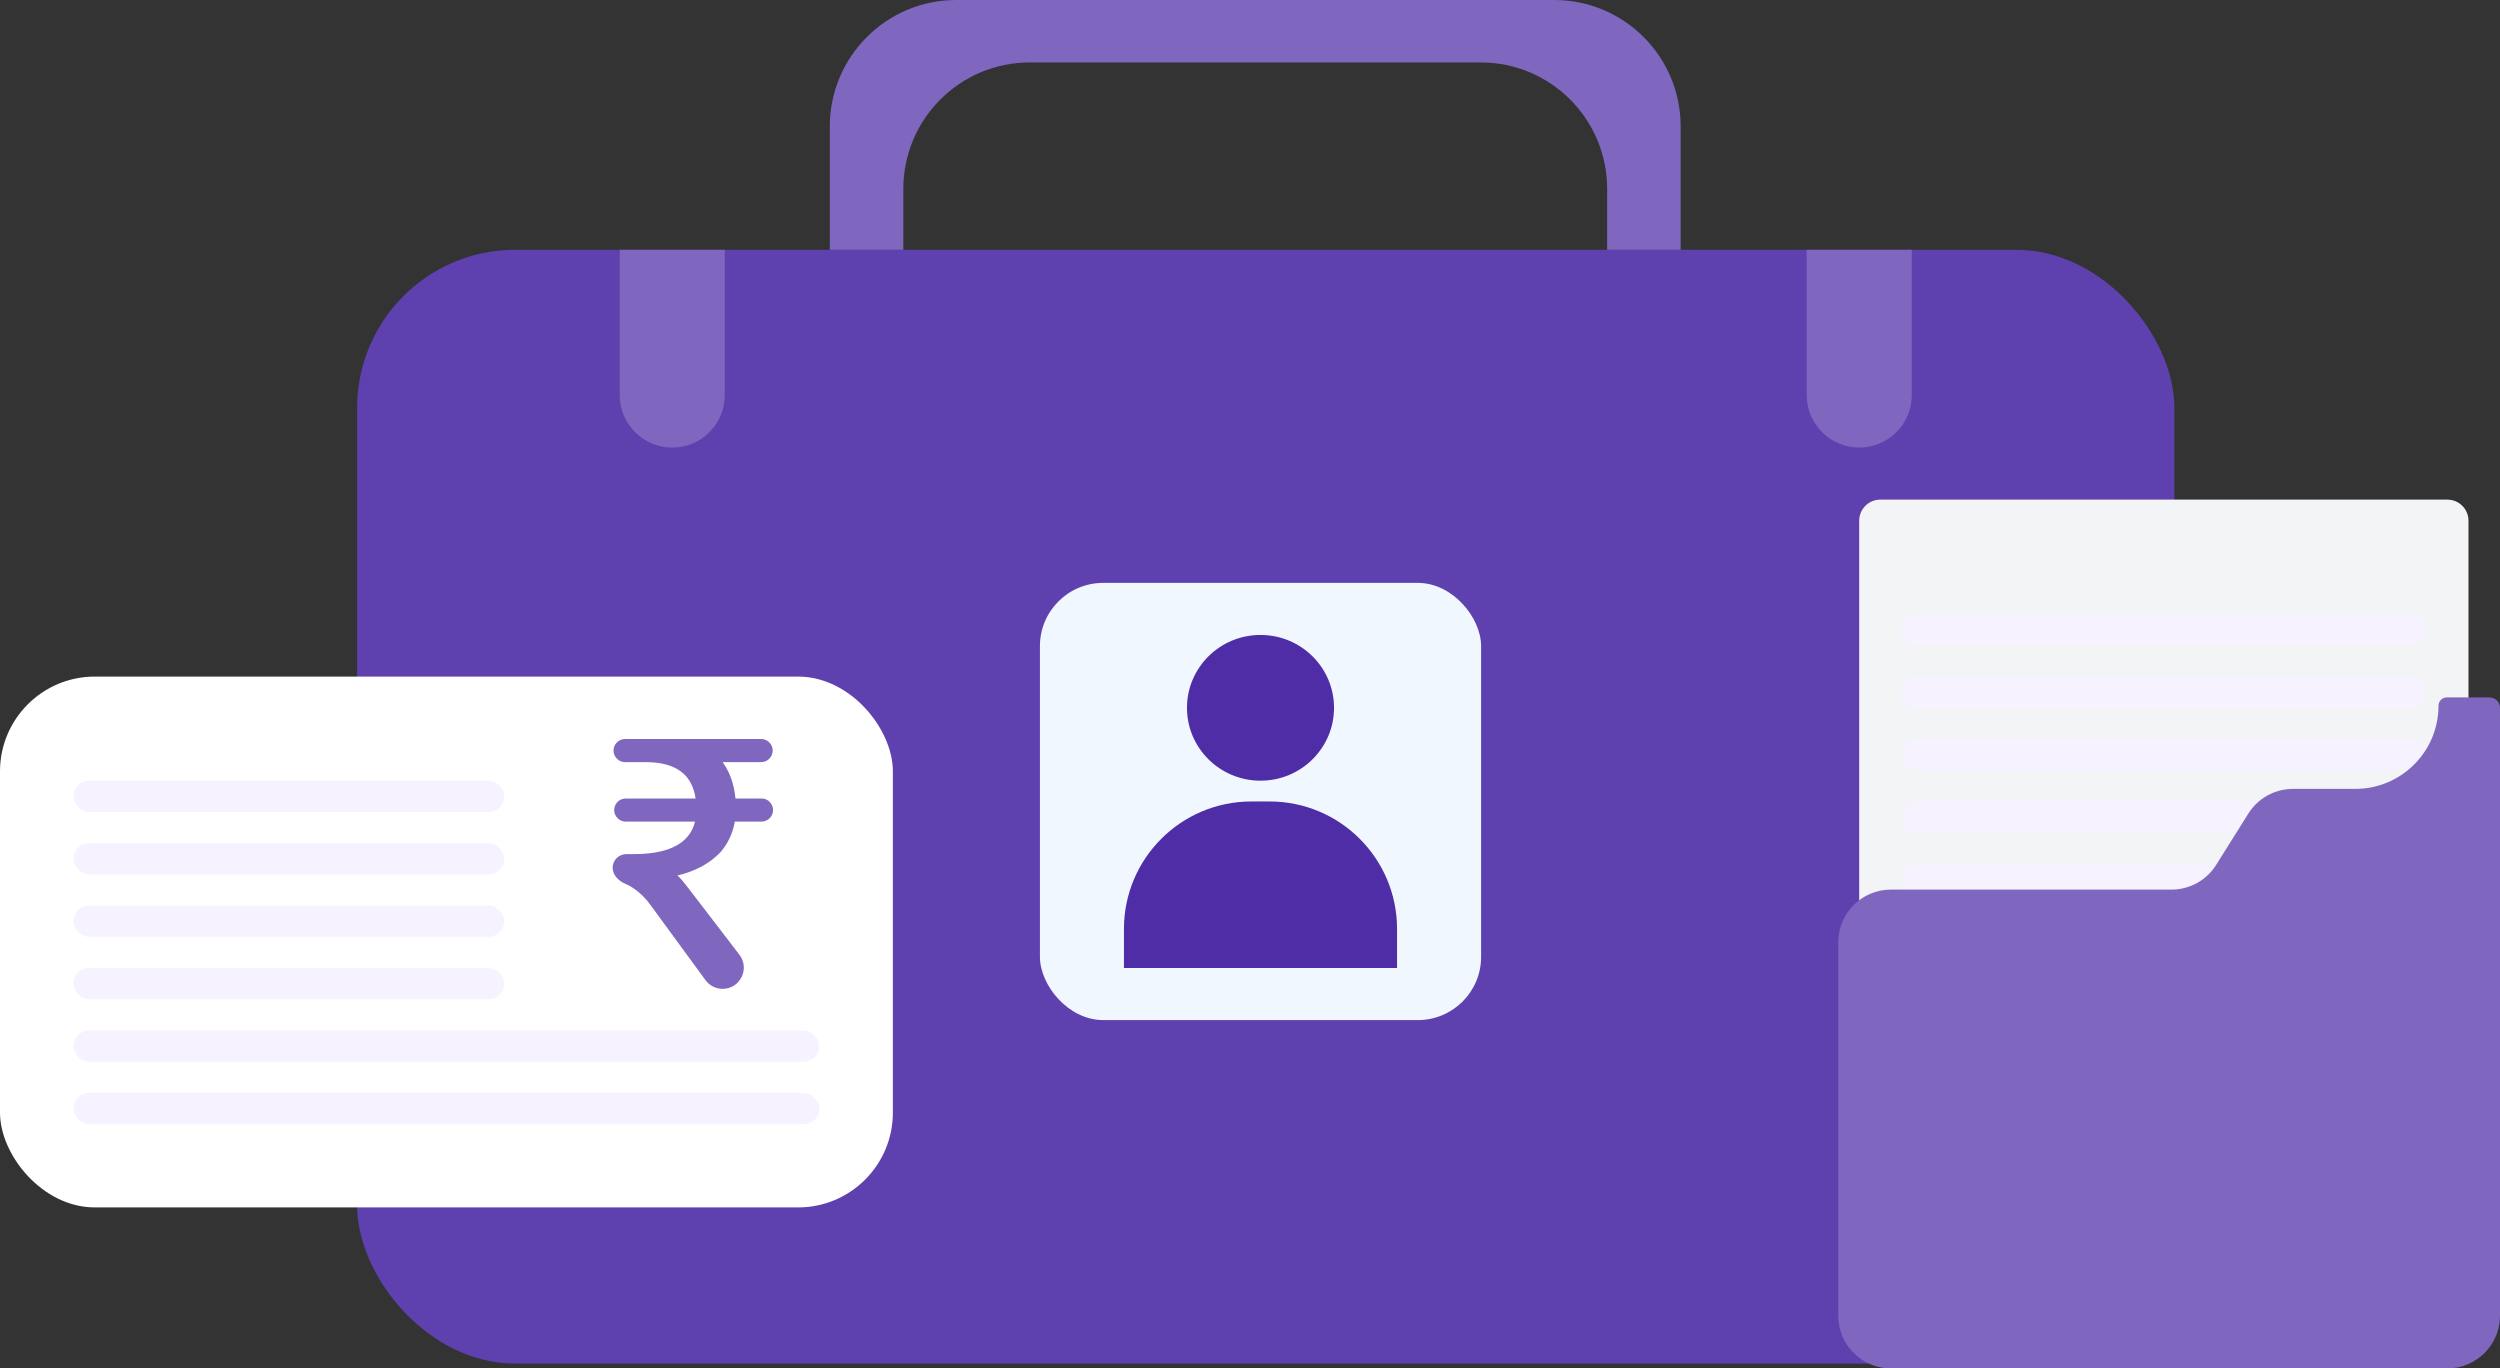 <svg width="95" height="52" viewBox="0 0 95 52" fill="none" xmlns="http://www.w3.org/2000/svg">
<rect x="0" y="0" width="95" height="52" fill="#333333" stroke="none"/>
<rect x="13.571" y="9.493" width="69.055" height="42.323" rx="6.005" fill="#5F40AF"/>
<path d="M23.55 9.493H27.541V15.013C27.541 16.115 26.648 17.008 25.546 17.008C24.443 17.008 23.55 16.115 23.55 15.013V9.493Z" fill="#7F66BF"/>
<path d="M68.655 9.493H72.647V15.013C72.647 16.115 71.753 17.008 70.651 17.008C69.549 17.008 68.655 16.115 68.655 15.013V9.493Z" fill="#7F66BF"/>
<rect x="39.517" y="22.15" width="16.765" height="16.613" rx="2.402" fill="#F0F7FF"/>
<path fill-rule="evenodd" clip-rule="evenodd" d="M42.71 35.3C42.71 32.625 44.878 30.456 47.553 30.456H48.245C50.92 30.456 53.088 32.625 53.088 35.3V36.785H42.71V35.3Z" fill="#4F2DA7"/>
<ellipse cx="47.899" cy="26.897" rx="2.794" ry="2.769" fill="#4F2DA7"/>
<path fill-rule="evenodd" clip-rule="evenodd" d="M36.337 0C33.684 0 31.533 2.151 31.533 4.804V9.493H34.327V7.177C34.327 4.524 36.478 2.373 39.131 2.373H56.267C58.92 2.373 61.071 4.524 61.071 7.177V9.493H63.865V4.804C63.865 2.151 61.714 0 59.061 0H36.337Z" fill="#7F66BF"/>
<rect y="25.71" width="33.929" height="20.172" rx="3.603" fill="white"/>
<path fill-rule="evenodd" clip-rule="evenodd" d="M27.459 37.576C28.126 37.576 28.503 36.811 28.098 36.281L26.319 33.96C26.037 33.587 25.845 33.348 25.742 33.268C26.422 33.109 26.96 32.816 27.371 32.391C27.653 32.072 27.845 31.673 27.922 31.221H28.936C29.127 31.221 29.295 31.098 29.354 30.916C29.445 30.633 29.233 30.343 28.936 30.343H27.948C27.896 29.798 27.73 29.333 27.46 28.96H28.923C29.114 28.96 29.282 28.837 29.341 28.656C29.432 28.373 29.221 28.083 28.923 28.083H23.753C23.563 28.083 23.394 28.206 23.336 28.387C23.245 28.671 23.456 28.96 23.753 28.96H24.524C25.152 28.96 25.627 29.093 25.96 29.386C26.216 29.612 26.37 29.931 26.434 30.343H23.779C23.588 30.343 23.42 30.466 23.361 30.648C23.27 30.931 23.481 31.221 23.779 31.221H26.409C26.332 31.553 26.152 31.819 25.883 32.018C25.485 32.311 24.883 32.457 24.075 32.457H23.798C23.512 32.457 23.28 32.689 23.28 32.976C23.28 33.262 23.52 33.487 23.785 33.596C23.893 33.64 23.999 33.7 24.1 33.773C24.331 33.933 24.549 34.146 24.754 34.438L26.809 37.246C26.96 37.453 27.202 37.576 27.459 37.576Z" fill="#7F66BF"/>
<rect x="2.794" y="29.666" width="16.366" height="1.187" rx="0.593" fill="#F6F2FF"/>
<rect x="2.794" y="32.039" width="16.366" height="1.187" rx="0.593" fill="#F6F2FF"/>
<rect x="2.794" y="39.158" width="28.34" height="1.187" rx="0.593" fill="#F6F2FF"/>
<rect x="2.794" y="34.412" width="16.366" height="1.187" rx="0.593" fill="#F6F2FF"/>
<rect x="2.794" y="36.785" width="16.366" height="1.187" rx="0.593" fill="#F6F2FF"/>
<rect x="2.794" y="41.532" width="28.34" height="1.187" rx="0.593" fill="#F6F2FF"/>
<path d="M70.65 19.787C70.65 19.344 71.009 18.986 71.451 18.986H93.001C93.443 18.986 93.802 19.344 93.802 19.787V48.651H70.65V19.787Z" fill="#F3F4F6"/>
<rect x="72.247" y="23.337" width="19.958" height="1.187" rx="0.593" fill="#F6F2FF"/>
<rect x="72.247" y="25.71" width="19.958" height="1.187" rx="0.593" fill="#F6F2FF"/>
<rect x="72.247" y="28.083" width="19.958" height="1.187" rx="0.593" fill="#F6F2FF"/>
<rect x="72.247" y="30.456" width="19.958" height="1.187" rx="0.593" fill="#F6F2FF"/>
<rect x="72.247" y="32.83" width="19.958" height="1.187" rx="0.593" fill="#F6F2FF"/>
<path fill-rule="evenodd" clip-rule="evenodd" d="M69.853 35.807C69.853 34.701 70.749 33.805 71.854 33.805H82.517C83.206 33.805 83.847 33.451 84.213 32.867L85.437 30.916C85.803 30.333 86.443 29.978 87.132 29.978H89.501C91.247 29.978 92.663 28.563 92.663 26.817C92.663 26.642 92.804 26.501 92.979 26.501H94.599C94.82 26.501 95 26.68 95 26.901V49.998C95 51.104 94.103 52 92.998 52H71.854C70.749 52 69.853 51.104 69.853 49.998V35.807Z" fill="#7F66BF"/>
</svg>
